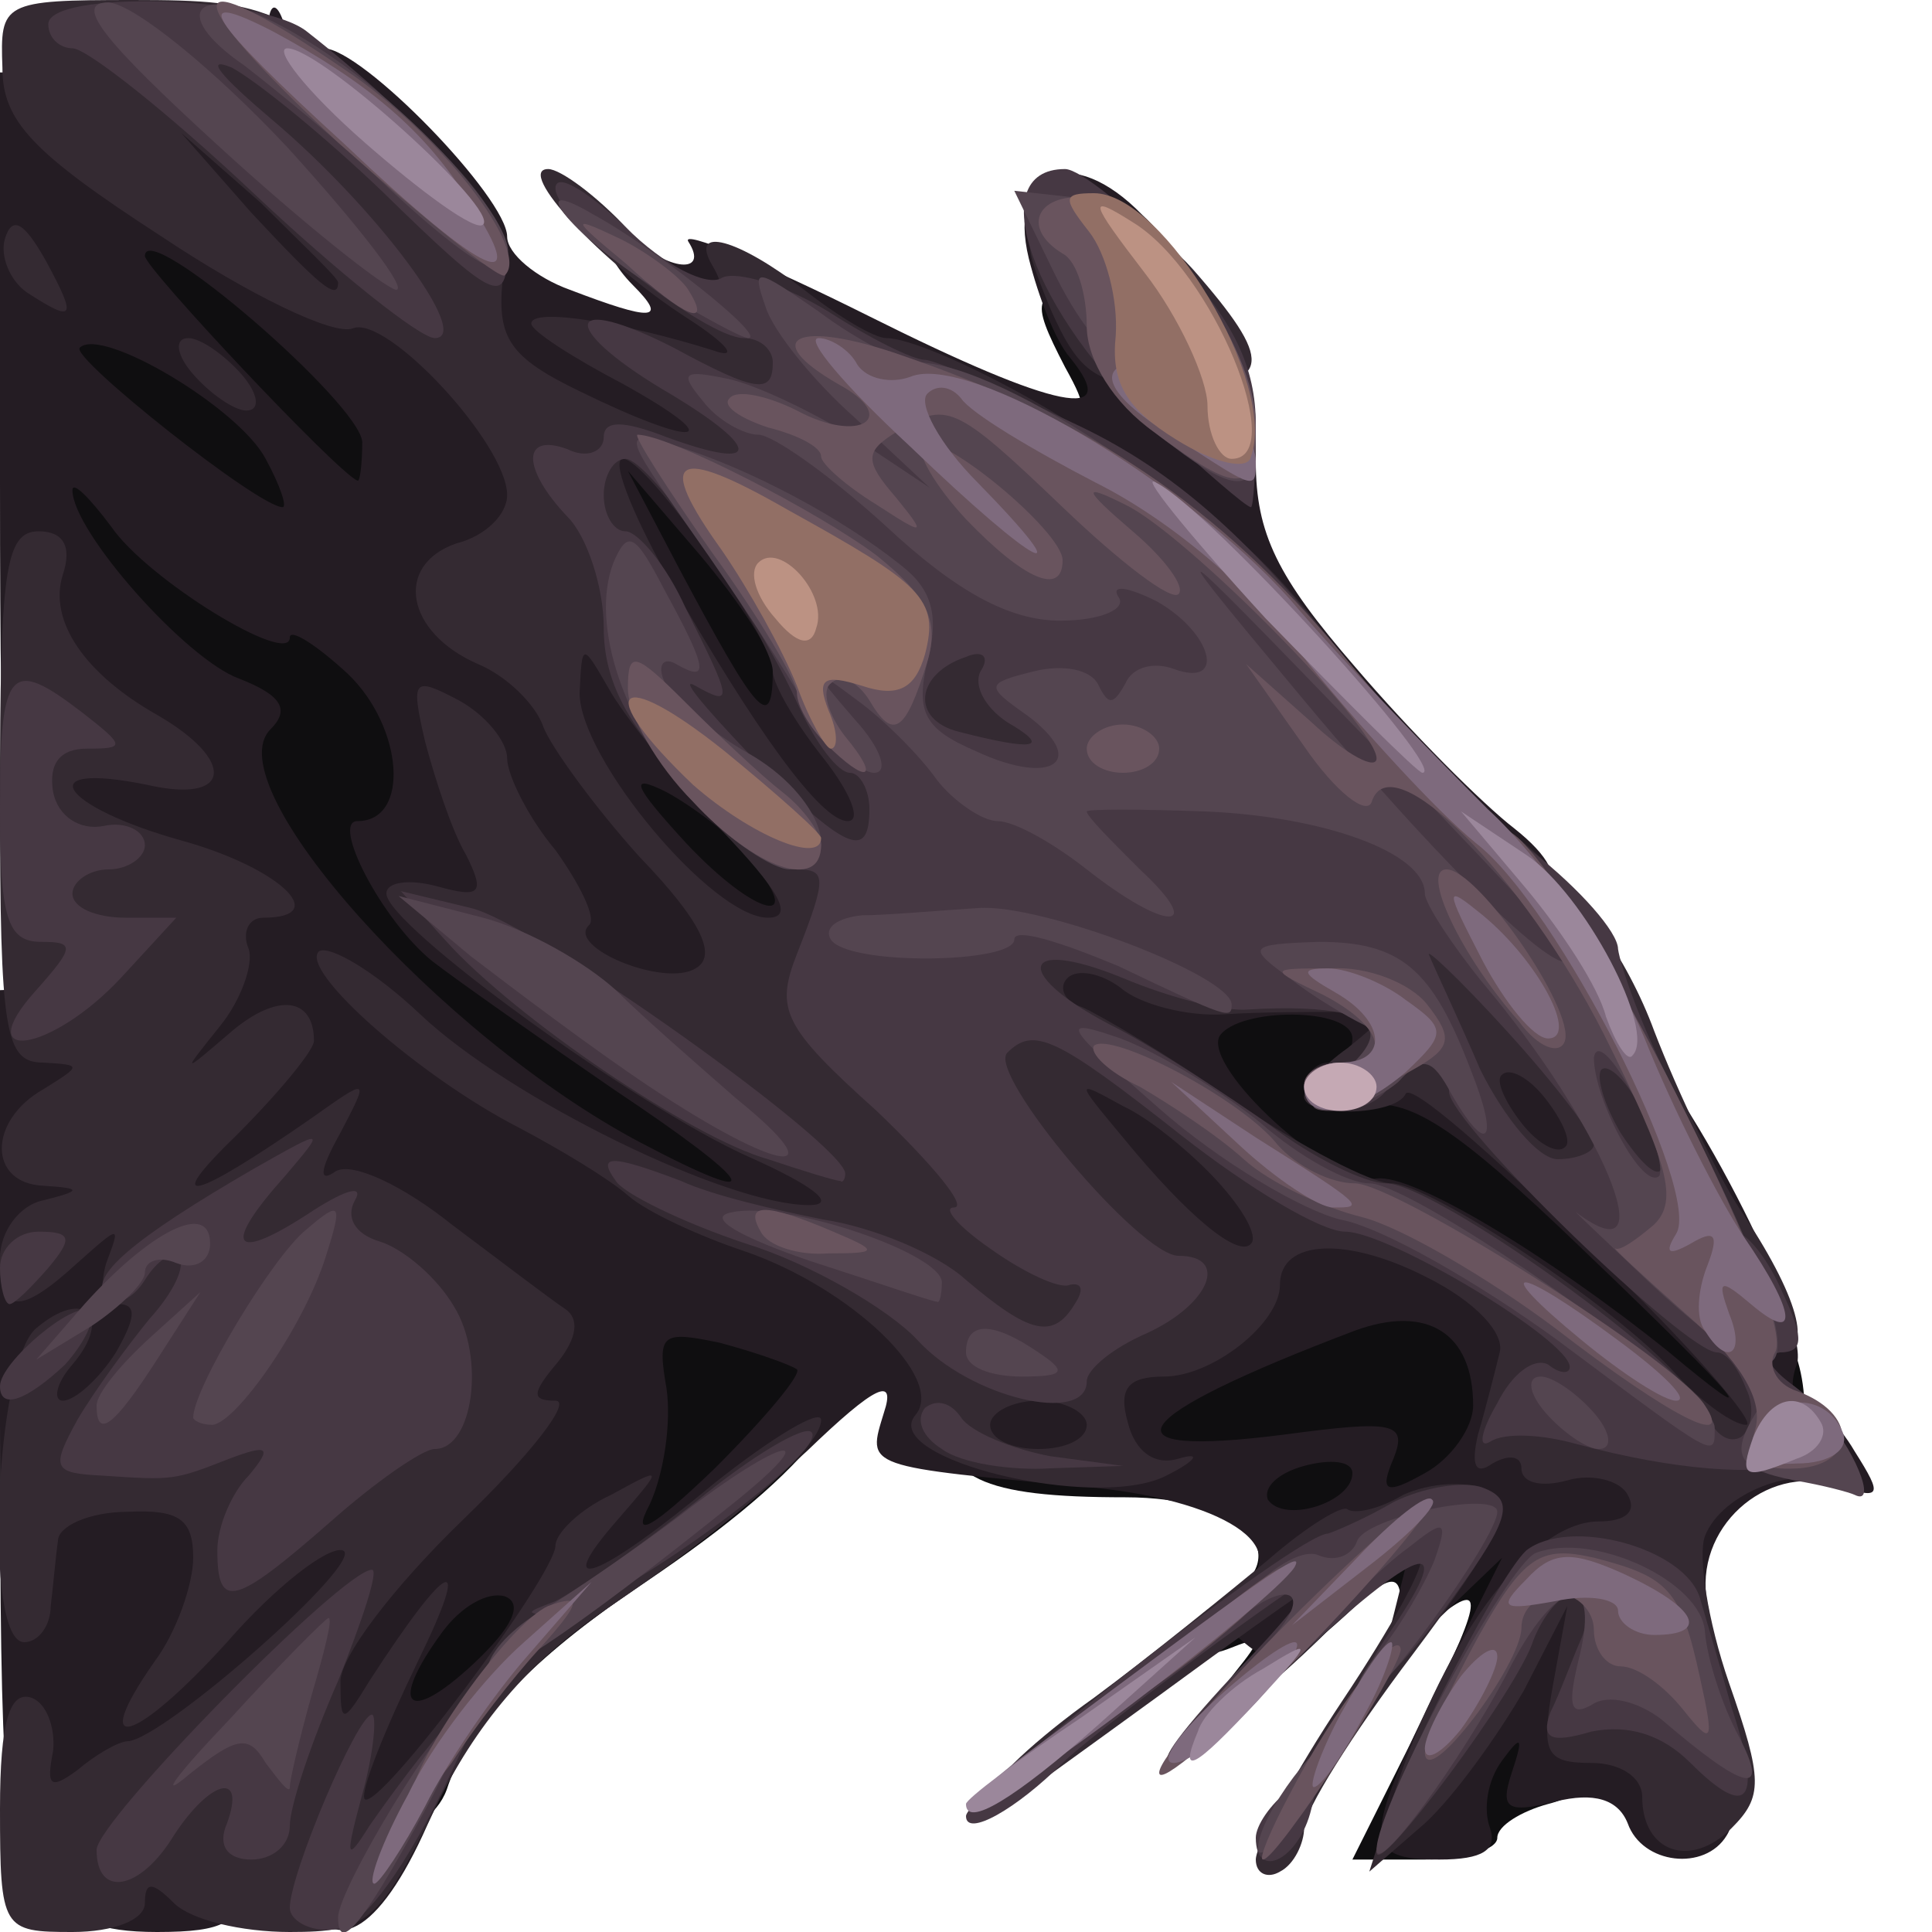 <?xml version="1.0" encoding="utf-8"?>
<!DOCTYPE svg PUBLIC "-//W3C//DTD SVG 1.0//EN" "http://www.w3.org/TR/2001/REC-SVG-20010904/DTD/svg10.dtd">
<svg version="1.0" xmlns="http://www.w3.org/2000/svg" width="40px" height="40px" viewBox="0 0 40 40" preserveAspectRatio="xMidYMid meet">
 <g fill="#0f0e10">
  <path d="M29.25 36 c1.45 -2.85 1.55 -3.35 0.50 -2.50 -0.60 0.50 -0.75 0.45 -0.75 -0.30 0 -0.75 -0.30 -0.60 -1.65 0.70 -1.75 1.70 -2.95 2.20 -1.80 0.75 0.60 -0.75 0.60 -0.80 -0.15 -0.50 -1.15 0.40 -1.15 -0.45 -0.05 -1.05 1.55 -0.90 0.40 -2.10 -2.05 -2.10 -3 0 -3.80 -0.40 -3.80 -1.80 0 -0.95 0.25 -1.20 1.25 -1.20 1.30 0 5.25 -1.50 5.25 -2.05 0 -0.15 -0.55 -0.75 -1.25 -1.35 -0.70 -0.60 -1.25 -1.30 -1.25 -1.60 0 -0.25 -0.55 -0.50 -1.25 -0.50 -1.10 0 -1.25 -0.20 -1.25 -1.80 l0 -1.85 2.65 0.35 c1.40 0.15 3.35 0.30 4.25 0.30 1.10 0 1.60 0.25 1.60 0.75 0 0.40 0.30 0.75 0.65 0.75 0.35 0 2.10 1.40 3.85 3.15 2.55 2.40 3.25 3.45 3.35 4.75 0.10 1.45 -0.05 1.60 -1.40 1.60 -0.80 0 -2.05 -0.40 -2.80 -0.85 l-1.30 -0.85 0.30 1.70 c1.05 6 1.05 6.55 -0.10 6.85 -0.55 0.15 -1.05 0.45 -1.05 0.70 0 0.25 -0.70 0.45 -1.50 0.45 l-1.50 0 1.25 -2.50z"/>
  <path d="M6.30 36.25 c-0.20 -1.05 -0.65 -1.75 -1.05 -1.75 -0.50 0 -0.75 -0.55 -0.75 -1.80 l0 -1.80 3.45 0.35 c3.40 0.35 3.40 0.35 3.75 -1 0.20 -0.85 0.10 -1.55 -0.45 -2.05 -0.40 -0.45 -0.75 -1.40 -0.75 -2.20 0 -1.05 -0.50 -1.80 -2 -3 -1.95 -1.55 -5 -5.45 -5 -6.40 0 -0.25 -0.80 -1.35 -1.75 -2.40 -1.65 -1.80 -1.75 -2.10 -1.75 -5.30 0 -2.70 0.15 -3.40 0.75 -3.40 0.40 0 0.75 -0.45 0.75 -1 0 -1.60 2.65 -1.30 5.25 0.60 2.05 1.55 2.20 1.80 2.25 4.05 0 1.45 -0.20 2.35 -0.60 2.35 -0.30 0 -0.05 0.55 0.60 1.25 0.90 0.95 1.10 1.60 0.90 3.15 -0.25 1.80 -0.15 2 2.30 3.80 1.40 1.05 3.05 2.15 3.70 2.45 0.65 0.30 1.10 0.95 1.10 1.70 0 0.60 0.25 1.15 0.50 1.15 0.30 0 0.50 0.85 0.50 1.90 0 2.05 -1.30 3.65 -5 6.10 -2.10 1.45 -3.35 2.80 -3.75 4.05 -0.20 0.55 -0.80 0.95 -1.50 0.95 -0.90 0 -1.20 -0.35 -1.45 -1.75z"/>
  <path d="M12.85 19.10 c-1.50 -1.60 -1.90 -4.40 -0.60 -4.70 0.65 -0.15 0.65 -0.30 0 -1.60 -0.40 -0.75 -0.75 -2.05 -0.75 -2.85 0 -1.30 0.15 -1.45 1.70 -1.45 1.40 0 2 0.35 3 1.65 0.75 0.95 1.30 2.05 1.30 2.45 0 0.45 0.35 1.05 0.75 1.40 0.40 0.35 0.75 1.40 0.75 2.30 0 1.20 -0.25 1.70 -0.75 1.70 -0.45 0 -0.75 0.45 -0.75 1.25 0 1.10 -0.20 1.25 -1.65 1.25 -1.15 0 -2.05 -0.40 -3 -1.40z"/>
  <path d="M22.75 11.10 c-0.50 -0.35 -1.75 -2.40 -1.75 -2.85 0 -0.10 0.35 -0.10 0.80 0.10 0.70 0.25 0.75 0.15 0.25 -0.75 -0.75 -1.45 -0.70 -1.60 0.70 -1.60 0.75 0 1.25 0.30 1.25 0.70 0 0.35 0.45 0.80 1 0.95 0.75 0.20 1 0.70 1 2.05 0 1.65 -0.15 1.80 -1.35 1.80 -0.80 0 -1.60 -0.20 -1.90 -0.40z"/>
 </g>
 <g fill="#241c23">
  <path d="M1.50 39.25 c0 -0.40 -0.35 -0.75 -0.75 -0.75 -0.65 0 -0.75 -1.35 -0.75 -9 l0 -9 1.40 -0.05 c0.75 0 1.05 -0.15 0.75 -0.30 -0.35 -0.10 -0.65 -0.55 -0.65 -0.95 0 -0.40 -0.35 -0.70 -0.75 -0.70 -0.65 0 -0.75 -1.30 -0.75 -8.50 l0 -8.50 2.75 0 c2.25 0 2.75 -0.15 2.80 -0.85 0 -0.55 0.15 -0.65 0.30 -0.25 0.10 0.30 0.50 0.60 0.85 0.60 0.80 0 3.80 3.10 3.80 3.90 0 0.35 0.60 0.85 1.30 1.10 1.70 0.65 2.05 0.65 1.30 -0.10 -0.35 -0.35 -0.60 -0.80 -0.60 -1.10 0 -0.30 0.25 -0.25 0.60 0.10 0.70 0.70 1.60 0.80 1.15 0.10 -0.15 -0.25 1.55 0.45 3.75 1.55 3.90 1.95 5.25 2.20 4.15 0.85 -0.30 -0.35 -0.65 -1.25 -0.85 -2.05 -0.45 -1.85 0.90 -2.40 2.35 -0.90 0.60 0.55 0.80 1.05 0.45 1.05 -1 0 -0.65 0.80 0.65 1.50 1 0.55 1.25 1.05 1.25 2.55 0 1.50 0.45 2.40 2.05 4.25 1.15 1.35 2.65 2.85 3.30 3.35 1.45 1.15 0.90 1.80 -1.60 1.90 -0.85 0.05 -1.10 0.15 -0.60 0.30 0.45 0.10 0.85 0.45 0.85 0.70 0 0.25 0.60 0.45 1.40 0.45 0.75 0 1.70 0.30 2.10 0.65 1.30 1 4 6.25 3.70 7.10 -0.15 0.40 -0.10 0.75 0.15 0.75 0.20 0 0.70 0.45 1.05 1.05 0.60 0.95 0.55 1 -0.40 0.70 -1.45 -0.45 -2.95 0.90 -2.65 2.45 0.20 0.85 0 1.25 -0.70 1.45 -0.70 0.20 -0.75 0.25 -0.10 0.30 0.85 0.05 1.70 2.25 1.20 3.05 -0.45 0.75 -1.75 0.60 -2.05 -0.25 -0.20 -0.50 -0.70 -0.65 -1.50 -0.45 -1 0.25 -1.15 0.15 -0.90 -0.60 0.25 -0.75 0.20 -0.80 -0.20 -0.25 -0.30 0.40 -0.40 1 -0.25 1.40 0.15 0.45 -0.15 0.65 -1.05 0.65 -1.60 0 -1.60 -0.40 0 -3.65 l1.30 -2.60 -1.25 1.20 -1.30 1.15 0.30 -1.15 0.30 -1.20 -1.30 1.20 c-1.10 1 -1.45 1.10 -2.10 0.55 -0.60 -0.50 -0.65 -0.75 -0.20 -1.05 1.35 -0.80 0 -1.85 -2.90 -2.15 -4.80 -0.45 -4.70 -0.40 -4.35 -1.55 0.25 -0.75 -0.15 -0.60 -1.60 0.80 -1.10 1 -2.75 2.30 -3.70 2.95 -2.30 1.60 -3.15 2.55 -4.25 5 -1 2.15 -2 2.60 -2.50 1 -0.15 -0.55 -0.55 -1 -0.80 -1 -0.25 0 -0.45 0.45 -0.45 1 0 0.80 -0.35 1 -1.75 1 -1.20 0 -1.75 -0.25 -1.75 -0.75z m8.95 -6.20 c-0.35 -0.10 -0.90 0.20 -1.30 0.75 -1.10 1.50 -0.75 1.95 0.65 0.65 0.80 -0.75 1.05 -1.25 0.65 -1.40z m6.05 -4.70 c-0.15 -0.10 -0.85 -0.35 -1.60 -0.55 -1.20 -0.25 -1.30 -0.20 -1.10 0.95 0.10 0.70 -0.05 1.75 -0.35 2.40 -0.40 0.75 0.05 0.50 1.35 -0.75 1.05 -1.05 1.80 -1.95 1.70 -2.05z m11.50 2.15 c0 -0.25 -0.45 -0.30 -1 -0.15 -0.55 0.15 -0.85 0.45 -0.75 0.70 0.35 0.50 1.75 0.05 1.75 -0.55z m2.50 -1.40 c0 -1.50 -0.95 -2.10 -2.45 -1.55 -4.75 1.80 -5.35 2.65 -1.45 2.15 2.25 -0.30 2.55 -0.25 2.25 0.50 -0.30 0.70 -0.15 0.75 0.65 0.30 0.55 -0.30 1 -0.95 1 -1.40z m-22 0.45 c1.05 -0.85 1.10 -1.05 0.50 -1.80 -1 -1.20 -2.45 -1.85 -3.45 -1.50 -1.15 0.35 -1.75 3.25 -0.70 3.25 0.35 0 0.65 0.25 0.65 0.50 0 0.80 1.65 0.55 3 -0.45z m24.25 -3.70 c-2.65 -2.55 -3.60 -3.15 -4.55 -2.95 -0.70 0.10 -1.20 0 -1.20 -0.35 0 -0.30 0.25 -0.55 0.50 -0.55 0.30 0 0.50 -0.20 0.50 -0.50 0 -0.65 -2.35 -0.65 -2.75 -0.05 -0.35 0.65 2.30 3.10 3.25 2.95 0.75 -0.10 3.50 1.55 6 3.55 2.15 1.80 1.65 1.15 -1.75 -2.10z m-20.05 -3.30 c-1.60 -1.10 -3.30 -2.30 -3.75 -2.65 -1.05 -0.85 -2.10 -2.90 -1.55 -2.90 1.10 0 0.95 -1.95 -0.20 -3.05 -0.65 -0.60 -1.20 -0.95 -1.20 -0.75 0 0.60 -2.95 -1.20 -3.70 -2.30 -0.45 -0.60 -0.80 -0.95 -0.80 -0.75 0 0.85 2.35 3.50 3.45 3.90 0.90 0.35 1.05 0.65 0.65 1.05 -1.15 1.15 3.50 6.35 7.65 8.55 2.75 1.45 2.45 0.90 -0.55 -1.10z m8 -1 l-0.35 -2.95 2.95 -0.40 c2 -0.25 2.95 -0.15 3.10 0.25 0.20 0.65 1.60 0.75 1.60 0.10 0 -0.25 -0.15 -1.10 -0.30 -1.95 -0.25 -1.30 -0.60 -1.55 -1.90 -1.70 -1.20 -0.10 -1.60 -0.40 -1.70 -1.40 -0.20 -1.30 -1.65 -3 -2.60 -3 -0.25 0 -0.50 -0.20 -0.50 -0.50 0 -0.25 -0.55 -0.50 -1.20 -0.50 -0.65 0 -1.30 -0.25 -1.40 -0.55 -0.30 -0.85 -2.30 -0.05 -2.50 0.95 -0.10 0.45 0.10 1.35 0.45 1.90 0.60 0.90 1.05 1.05 2.90 0.80 l2.25 -0.25 0 1.85 c0 1.45 -0.20 1.80 -1 1.80 -0.75 0 -1 0.35 -1 1.25 0 0.80 -0.30 1.25 -0.75 1.25 -0.40 0 -0.75 0.45 -0.75 1 0 0.55 -0.25 1 -0.55 1 -0.30 0 -0.85 0.30 -1.20 0.70 -0.60 0.60 -0.35 0.80 1.50 1.55 1.25 0.45 2.25 1.05 2.25 1.30 0 0.25 0.20 0.45 0.50 0.45 0.30 0 0.35 -1.15 0.20 -2.95z m-5.20 -3.80 c-0.35 -0.45 -1.15 -1.05 -1.70 -1.35 -0.80 -0.40 -0.70 -0.15 0.40 1.05 1.45 1.55 2.55 1.80 1.30 0.30z m0.50 -3.90 c0 -0.35 -0.70 -1.40 -1.50 -2.35 l-1.50 -1.75 1.05 2 c1.65 3.10 1.95 3.45 1.95 2.10z m-10.50 -4.35 c-0.55 -1.05 -3.40 -2.75 -3.85 -2.30 -0.20 0.20 3.70 3.30 4.20 3.30 0.10 0 -0.05 -0.45 -0.35 -1z m2 -0.35 c-0.05 -0.80 -4.50 -4.65 -4.50 -3.85 0 0.25 4 4.50 4.40 4.65 0.05 0.05 0.10 -0.35 0.10 -0.80z"/>
 </g>
 <g fill="#342a32">
  <path d="M0 37.45 c0 -1.80 0.20 -2.45 0.65 -2.30 0.30 0.10 0.50 0.60 0.45 1.10 -0.15 0.75 -0.05 0.80 0.50 0.40 0.35 -0.30 0.85 -0.60 1.05 -0.60 0.75 -0.05 4.95 -3.75 4.45 -3.95 -0.30 -0.10 -1.40 0.75 -2.40 1.90 -1.90 2.10 -2.90 2.40 -1.50 0.40 0.45 -0.60 0.80 -1.60 0.80 -2.15 0 -0.80 -0.30 -1 -1.35 -0.95 -0.80 0 -1.45 0.30 -1.45 0.60 -0.05 0.35 -0.10 0.95 -0.15 1.35 0 0.40 -0.25 0.75 -0.55 0.75 -0.85 0 -0.60 -5.80 0.25 -6.50 1 -0.85 1.60 -0.25 0.75 0.75 -0.35 0.40 -0.40 0.75 -0.20 0.75 0.25 0 0.75 -0.45 1.10 -1 0.40 -0.70 0.45 -1 0.05 -1 -0.30 0 -0.40 -0.35 -0.25 -0.85 0.30 -0.80 0.30 -0.80 -0.60 0 -1.20 1.10 -1.60 1.05 -1.60 -0.10 0 -0.55 0.40 -1.10 0.90 -1.20 0.80 -0.20 0.80 -0.25 0 -0.30 -1.15 -0.05 -1.15 -1.35 0 -2 0.80 -0.50 0.80 -0.50 0 -0.55 -0.80 0 -0.90 -0.60 -0.90 -5.50 0 -4.65 0.10 -5.50 0.80 -5.50 0.50 0 0.70 0.30 0.50 0.90 -0.30 0.95 0.45 2.05 1.95 2.90 1.65 0.95 1.55 1.85 -0.20 1.45 -2.45 -0.50 -1.80 0.45 0.70 1.15 2 0.55 3.15 1.60 1.70 1.60 -0.30 0 -0.45 0.30 -0.30 0.65 0.10 0.30 -0.15 1.05 -0.60 1.60 -0.80 1 -0.80 1 0.25 0.10 0.95 -0.80 1.70 -0.70 1.70 0.20 0 0.20 -0.75 1.10 -1.60 1.95 -1.60 1.55 -0.90 1.35 1.55 -0.35 1.20 -0.85 1.20 -0.85 0.60 0.30 -0.45 0.80 -0.45 1.05 -0.10 0.80 0.35 -0.20 1.40 0.30 2.40 1.10 1 0.75 2.05 1.55 2.35 1.75 0.30 0.20 0.25 0.60 -0.15 1.10 -0.55 0.65 -0.55 0.80 -0.05 0.80 0.35 0 -0.50 1.10 -1.90 2.45 -1.45 1.40 -2.60 2.90 -2.55 3.40 0 0.85 0.05 0.85 0.60 -0.05 1.65 -2.55 2.15 -2.75 1 -0.40 -0.70 1.45 -1.20 2.70 -1.10 2.85 0.30 0.25 3.95 -4.65 3.95 -5.25 0 -0.25 0.50 -0.75 1.15 -1.05 1.10 -0.60 1.10 -0.60 0.15 0.50 -1.45 1.65 -0.40 1.25 2 -0.75 1.20 -0.95 2.20 -1.55 2.20 -1.30 0 0.55 -1.75 2.10 -4.50 3.95 -1.55 1.05 -2.65 2.35 -3.50 4.10 -1.15 2.35 -1.40 2.55 -3 2.55 -1 0 -2.05 -0.25 -2.40 -0.60 -0.45 -0.45 -0.60 -0.45 -0.60 0 0 0.35 -0.65 0.60 -1.50 0.60 -1.45 0 -1.50 -0.05 -1.50 -2.55z m7.50 -9.45 c0 -0.25 -0.45 -0.50 -1 -0.50 -0.55 0 -1 0.25 -1 0.50 0 0.30 0.45 0.50 1 0.50 0.55 0 1 -0.20 1 -0.50z"/>
  <path d="M26 38.50 c0 -0.30 0.80 -1.80 1.80 -3.30 1 -1.50 1.75 -2.85 1.60 -2.95 -0.10 -0.15 -1 0.55 -1.90 1.50 -0.95 0.95 -1.90 1.75 -2.20 1.75 -0.25 0 0.15 -0.70 1 -1.55 1.35 -1.50 1.30 -1.45 -1.20 0.35 -1.50 1.10 -3.10 2.25 -3.65 2.65 -0.50 0.35 -0.95 0.45 -0.95 0.20 0 -0.25 0.95 -1.15 2.15 -2 1.15 -0.85 2.75 -2.15 3.60 -2.85 0.80 -0.70 1.55 -1.15 1.65 -1.05 0.15 0.10 0.65 0 1.15 -0.30 0.55 -0.25 1.30 -0.30 1.70 -0.10 0.60 0.35 0.30 1 -1.50 3.40 -1.25 1.65 -2.25 3.25 -2.25 3.60 0 0.30 -0.20 0.75 -0.50 0.90 -0.25 0.15 -0.50 0.05 -0.50 -0.25z"/>
  <path d="M28.75 37.50 c1.05 -3.45 2.90 -6 4.35 -6 0.55 0 0.80 -0.20 0.60 -0.55 -0.15 -0.30 -0.75 -0.45 -1.25 -0.30 -0.55 0.15 -0.95 0.05 -0.95 -0.25 0 -0.25 -0.25 -0.30 -0.60 -0.10 -0.35 0.25 -0.45 0.05 -0.30 -0.60 0.15 -0.50 0.35 -1.30 0.45 -1.70 0.10 -0.40 -0.50 -1.05 -1.50 -1.55 -1.65 -0.85 -3.05 -0.80 -3.05 0.15 0 0.80 -1.40 1.90 -2.40 1.90 -0.75 0 -0.95 0.25 -0.75 0.95 0.15 0.60 0.55 0.90 1.05 0.75 0.50 -0.15 0.35 0.05 -0.25 0.35 -1.45 0.75 -5.95 -0.35 -5.20 -1.25 0.65 -0.75 -1.35 -2.65 -3.55 -3.40 -0.90 -0.30 -2 -0.80 -2.40 -1.15 -0.40 -0.35 -1.40 -0.95 -2.25 -1.40 -2.05 -1.05 -4.55 -3.25 -4.15 -3.65 0.20 -0.15 1.15 0.40 2.10 1.30 1.85 1.75 6.35 3.95 8.05 3.95 0.60 0 0.10 -0.40 -1.25 -1 -2.35 -1.05 -7.50 -4.80 -7.50 -5.45 0 -0.25 0.50 -0.30 1.05 -0.15 0.90 0.25 1 0.15 0.60 -0.65 -0.30 -0.50 -0.65 -1.60 -0.85 -2.35 -0.30 -1.30 -0.25 -1.35 0.70 -0.85 0.55 0.30 1 0.85 1 1.20 0 0.35 0.45 1.25 1 1.90 0.50 0.70 0.85 1.40 0.70 1.55 -0.50 0.45 1.55 1.30 2.20 0.90 0.45 -0.25 0.15 -0.95 -1.15 -2.30 -0.95 -1.05 -1.85 -2.30 -2 -2.70 -0.15 -0.45 -0.75 -1.05 -1.35 -1.30 -1.50 -0.65 -1.75 -2.05 -0.45 -2.50 0.60 -0.15 1.05 -0.60 1.05 -1 0 -1.05 -2.50 -3.75 -3.20 -3.45 -0.40 0.15 -2.15 -0.70 -3.95 -1.90 -2.70 -1.75 -3.30 -2.40 -3.30 -3.50 -0.05 -1.35 0 -1.40 2.70 -1.40 2.90 0 3.20 0.15 6.10 2.85 1.30 1.25 1.70 1.95 1.55 3 -0.10 1.15 0.15 1.55 1.60 2.25 2.45 1.20 3.15 1.10 0.90 -0.15 -1.05 -0.55 -1.90 -1.10 -1.90 -1.25 0 -0.35 2 0 3.75 0.55 0.55 0.20 0.35 -0.10 -0.50 -0.65 -1.80 -1.15 -3.60 -3.10 -2.90 -3.10 0.25 0 1 0.55 1.65 1.25 1.15 1.20 2.35 1.75 1.75 0.75 -0.50 -0.85 0.55 -0.55 1.90 0.50 0.70 0.55 1.45 1 1.70 1 0.90 0 4.65 2.05 4.65 2.50 0 0.30 -0.80 0.50 -1.75 0.50 -0.95 0 -1.75 -0.20 -1.75 -0.50 0 -0.25 -0.35 -0.50 -0.75 -0.50 -0.45 0 -0.75 0.45 -0.75 1.25 0 0.70 -0.20 1.25 -0.50 1.25 -0.25 0 -0.50 0.20 -0.50 0.45 0 0.20 1.15 0.30 2.50 0.15 2.05 -0.20 2.50 -0.10 2.50 0.60 0 0.45 0.25 0.80 0.50 0.80 0.30 0 0.50 0.80 0.50 1.75 0 1.65 -0.10 1.75 -1.75 1.75 -1.40 0 -1.75 0.20 -1.75 1 0 0.55 -0.20 1 -0.50 1 -0.25 0 -0.50 0.50 -0.50 1.05 0 0.90 0.10 0.95 0.75 0.45 0.40 -0.35 0.75 -1 0.75 -1.50 0 -1.55 5.35 -2.10 6.75 -0.70 0.45 0.45 0.90 0.70 1.05 0.60 0.10 -0.15 -0.10 -0.55 -0.55 -0.90 -0.40 -0.35 -0.75 -1.05 -0.75 -1.55 0 -0.55 -0.35 -0.95 -0.75 -0.95 -0.40 0 -0.75 -0.35 -0.75 -0.75 0 -0.40 -0.35 -0.75 -0.75 -0.75 -0.50 0 -0.75 -0.55 -0.75 -1.75 0 -2.65 1.45 -2.30 4.05 1 1.20 1.55 3 3.40 4 4.20 1.10 0.90 2.15 2.40 2.70 3.90 0.50 1.30 1.30 2.95 1.75 3.65 1.25 1.85 1.55 3 0.85 3 -0.40 0.05 -0.30 0.25 0.20 0.65 0.85 0.70 1.75 2.60 0.95 2.10 -0.75 -0.45 -2.35 0.15 -2.70 1.05 -0.15 0.40 0.05 1.75 0.50 3.05 0.70 2 0.70 2.35 0.05 3 -0.85 0.85 -1.85 0.50 -1.85 -0.65 0 -0.40 -0.45 -0.70 -1.05 -0.70 -0.95 0 -1.05 -0.20 -0.80 -1.60 l0.30 -1.65 -0.90 1.75 c-0.55 0.95 -1.45 2.20 -2.05 2.75 l-1.15 1 0.40 -1.25z m-6.25 -8 c0 -0.25 -0.45 -0.50 -1 -0.50 -0.55 0 -1 0.25 -1 0.50 0 0.30 0.45 0.50 1 0.50 0.55 0 1 -0.20 1 -0.50z m10.45 -3.60 c-2.05 -2 -3.75 -3.50 -3.85 -3.25 -0.20 0.45 -2.10 0.50 -2.10 0.05 0 -0.20 0.40 -0.65 0.90 -1 0.80 -0.65 0.80 -0.65 -0.15 -0.75 -0.55 0 -1.65 0 -2.40 0.05 -0.75 0.05 -1.75 -0.20 -2.15 -0.55 -0.40 -0.30 -0.90 -0.40 -1.10 -0.20 -0.20 0.20 -0.05 0.50 0.30 0.60 0.35 0.15 1.80 1 3.15 1.95 1.40 0.95 2.85 1.70 3.25 1.70 0.80 0 4.65 2.55 5.90 3.95 0.55 0.60 1.20 1.05 1.45 1.05 0.25 0 -1.15 -1.65 -3.20 -3.60z m-7.75 -1.45 c-0.50 -0.55 -1.40 -1.30 -1.95 -1.55 -1 -0.55 -1 -0.55 0 0.65 1.35 1.65 2.40 2.50 2.65 2.20 0.15 -0.15 -0.15 -0.70 -0.70 -1.30z m6.80 -1.70 c-0.35 -0.45 -0.75 -0.65 -0.90 -0.50 -0.15 0.10 0.05 0.55 0.40 1 0.35 0.45 0.75 0.65 0.90 0.50 0.15 -0.10 -0.05 -0.55 -0.40 -1z m-17.10 -5.60 c-0.95 -1.05 -2 -2.35 -2.30 -2.90 -0.55 -0.95 -0.55 -0.95 -0.60 0.10 0 1.35 2.75 4.65 3.90 4.65 0.55 0 0.25 -0.55 -1 -1.85z m2.15 -1.45 c-0.60 -0.75 -1.05 -1.55 -1.05 -1.80 0 -0.70 -2.60 -4.40 -3.10 -4.40 -0.25 0 0.15 1.05 0.90 2.40 1.85 3.25 3.20 5.10 3.75 5.10 0.30 0 0.05 -0.60 -0.50 -1.30z m-10.05 -9.85 c0 -0.10 -0.75 -0.80 -1.60 -1.65 l-1.65 -1.45 1.45 1.65 c1.40 1.50 1.80 1.85 1.80 1.45z"/>
  <path d="M4 7.75 c-0.35 -0.40 -0.40 -0.75 -0.10 -0.75 0.25 0 0.75 0.35 1.10 0.75 0.35 0.40 0.40 0.75 0.10 0.75 -0.25 0 -0.75 -0.35 -1.10 -0.75z"/>
  <path d="M21.75 6.40 c-0.65 -1.60 -0.65 -1.65 0.65 -1.80 0.95 -0.15 1.65 0.20 2.45 1.15 1.55 1.80 1.45 2.25 -0.60 2.25 -1.55 0 -1.90 -0.25 -2.50 -1.60z"/>
  <path d="M0.55 6.05 c-0.35 -0.25 -0.55 -0.75 -0.45 -1.10 0.15 -0.50 0.40 -0.35 0.85 0.45 0.65 1.20 0.60 1.30 -0.40 0.65z"/>
 </g>
 <g fill="#463843">
  <path d="M6 39.50 c0 -0.70 1.40 -4 1.70 -4 0.10 0 0.05 0.75 -0.20 1.65 -0.35 1.30 -0.35 1.45 0.15 0.65 0.35 -0.50 1.10 -1.55 1.75 -2.25 1 -1.20 1 -1.05 -0.25 1.55 -0.90 1.80 -1.70 2.85 -2.25 2.85 -0.50 0.05 -0.90 -0.20 -0.90 -0.45z"/>
  <path d="M2 38.30 c0 -0.60 5.10 -5.80 5.70 -5.80 0.15 0 -0.20 1.05 -0.70 2.30 -0.55 1.25 -1 2.60 -1 3 0 0.40 -0.35 0.70 -0.80 0.70 -0.50 0 -0.70 -0.30 -0.50 -0.75 0.40 -1.10 -0.35 -0.90 -1.10 0.25 -0.70 1.15 -1.60 1.30 -1.60 0.30z"/>
  <path d="M26 38.05 c0 -0.25 0.30 -0.70 0.70 -1 0.60 -0.50 0.65 -0.40 0.45 0.40 -0.25 1.05 -1.15 1.50 -1.15 0.60z"/>
  <path d="M28.50 38.35 c0 -0.80 2.45 -5.65 3.10 -6.25 0.90 -0.70 3.30 -0.05 3.60 1 0.10 0.35 0.40 1.35 0.65 2.25 0.65 1.95 0.35 2.35 -0.85 1.15 -0.60 -0.60 -1.30 -0.80 -2.05 -0.65 -0.85 0.25 -1.05 0.15 -0.85 -0.40 0.20 -0.40 0.45 -1.10 0.65 -1.55 0.20 -0.50 0.15 -0.90 -0.15 -0.90 -0.30 0 -0.65 0.45 -0.85 0.95 -0.30 1 -3.25 4.95 -3.25 4.40z"/>
  <path d="M20 37.60 c0 -0.45 6.85 -5.85 7.50 -5.85 0.15 -0.05 0.75 -0.30 1.35 -0.65 0.60 -0.30 1.45 -0.45 1.85 -0.30 0.65 0.25 0.60 0.60 -0.60 2.25 -0.75 1.05 -1.55 1.95 -1.75 1.95 -0.25 0 -0.05 -0.50 0.35 -1.10 1.50 -2.15 0.80 -2 -1.70 0.30 -3.05 2.85 -3.90 3.05 -1.25 0.25 1.10 -1.15 1.65 -1.90 1.25 -1.70 -0.70 0.40 -4.45 3.20 -5 3.75 -0.95 0.95 -2 1.55 -2 1.10z"/>
  <path d="M11.50 33.15 c0.40 -0.20 1.70 -1.10 2.90 -2.05 1.15 -0.95 2.25 -1.60 2.40 -1.45 0.40 0.40 -4.40 3.85 -5.30 3.80 -0.65 -0.05 -0.65 -0.05 0 -0.30z"/>
  <path d="M4.50 32.10 c0 -0.50 0.30 -1.20 0.65 -1.55 0.50 -0.60 0.40 -0.65 -0.40 -0.35 -1.15 0.45 -1.15 0.45 -2.65 0.35 -1 -0.05 -1.05 -0.15 -0.50 -1.15 0.35 -0.60 1.05 -1.55 1.50 -2.10 0.50 -0.55 0.75 -1.10 0.60 -1.25 -0.15 -0.15 -0.45 0.05 -0.70 0.45 -0.25 0.40 -0.60 0.55 -0.80 0.35 -0.40 -0.40 0.55 -1.20 3.05 -2.65 1.50 -0.85 1.50 -0.85 0.65 0.15 -1.30 1.45 -1.10 1.80 0.45 0.80 0.75 -0.50 1.20 -0.65 1 -0.30 -0.20 0.35 0 0.70 0.50 0.85 0.50 0.15 1.20 0.75 1.55 1.35 0.65 1.05 0.40 2.95 -0.40 2.95 -0.25 0 -1.25 0.70 -2.15 1.50 -2 1.75 -2.35 1.85 -2.35 0.60z"/>
  <path d="M19.50 30 c-0.40 -0.25 -0.55 -0.60 -0.35 -0.85 0.25 -0.20 0.55 -0.10 0.75 0.20 0.20 0.30 1.05 0.65 1.85 0.80 l1.50 0.20 -1.50 0.05 c-0.80 0.05 -1.85 -0.10 -2.25 -0.40z"/>
  <path d="M32.65 29.90 c-0.70 -0.20 -1.50 -0.25 -1.80 -0.05 -0.25 0.15 -0.20 -0.20 0.15 -0.80 0.30 -0.60 0.75 -0.95 1.05 -0.80 0.25 0.20 0.45 0.20 0.45 0.05 0 -0.55 -3.75 -2.80 -4.65 -2.80 -0.50 0 -2 -0.90 -3.40 -2 -2.60 -2.05 -3.05 -2.25 -3.60 -1.70 -0.40 0.45 2.75 4.20 3.55 4.20 1.05 0 0.65 1 -0.65 1.60 -0.70 0.30 -1.25 0.75 -1.25 1 0 0.90 -2.40 0.35 -3.50 -0.85 -0.60 -0.65 -2.25 -1.60 -3.55 -2 -1.35 -0.45 -2.55 -1.05 -2.70 -1.30 -0.40 -0.55 -0.10 -0.55 1.35 0 0.65 0.30 1.95 0.60 2.95 0.80 1 0.15 2.35 0.70 2.95 1.25 1.30 1.10 1.80 1.25 2.25 0.50 0.20 -0.30 0.15 -0.45 -0.10 -0.40 -0.20 0.10 -0.95 -0.25 -1.65 -0.75 -0.65 -0.45 -1 -0.85 -0.75 -0.85 0.30 0 -0.45 -0.90 -1.60 -2 -1.95 -1.75 -2.10 -2.10 -1.65 -3.25 0.65 -1.65 0.60 -1.75 -0.05 -1.75 -0.35 0 -1.35 -0.80 -2.25 -1.75 -1.20 -1.20 -1.70 -2.15 -1.70 -3.25 0 -0.85 -0.35 -1.90 -0.75 -2.30 -0.95 -1 -0.95 -1.75 0 -1.40 0.40 0.20 0.75 0.05 0.75 -0.25 0 -0.35 0.40 -0.35 1.30 0 2.05 0.75 1.95 0.20 -0.10 -1 -2.15 -1.30 -2 -2 0.25 -0.85 1.75 0.95 2.05 0.95 2.05 0.30 0 -0.25 -0.25 -0.50 -0.60 -0.50 -0.80 0 -3.90 -2.45 -3.90 -3.10 0 -0.35 0.65 0.05 1.45 0.80 0.80 0.80 1.70 1.25 2 1.05 0.30 -0.15 1.30 0.15 2.20 0.70 0.85 0.55 1.75 1 2 1 0.20 0 1.60 0.60 3.05 1.30 1.95 0.90 3.45 2.20 5.25 4.40 1.40 1.70 3.30 3.75 4.30 4.50 0.95 0.75 1.75 1.65 1.75 2 0.05 0.35 0.45 1.50 1 2.60 0.55 1.10 0.95 2.30 1 2.65 0 0.30 0.20 0.60 0.40 0.60 0.25 0 0.70 0.55 1 1.25 0.45 0.95 0.45 1.25 -0.05 1.25 -0.35 0.05 -0.25 0.30 0.30 0.70 2.10 1.60 -0.40 2.30 -4.50 1.20z m3.50 -1.15 c-0.15 -0.40 -0.40 -0.75 -0.60 -0.75 -0.65 0 -5.55 -4.75 -5.55 -5.40 0 -0.70 -0.80 -0.80 -1.25 -0.10 -0.15 0.30 -0.65 0.50 -1.05 0.50 -0.40 0 -0.70 -0.20 -0.70 -0.50 0 -0.25 0.35 -0.50 0.75 -0.50 0.40 0 0.75 -0.20 0.75 -0.50 0 -0.50 -1 -0.70 -2.65 -0.60 -0.50 0.05 -1.65 -0.25 -2.60 -0.65 -2.20 -0.90 -2.30 -0.05 -0.10 1.05 0.85 0.45 2.30 1.40 3.15 2 0.85 0.65 1.95 1.20 2.40 1.20 1 0 6.25 3.75 6.65 4.80 0.15 0.40 0.45 0.60 0.70 0.45 0.20 -0.15 0.30 -0.60 0.10 -1z m-2.15 -5.75 c-0.30 -0.60 -0.70 -1 -0.85 -0.85 -0.10 0.15 0.05 0.70 0.40 1.30 0.85 1.30 1.20 0.95 0.45 -0.45z m-1 0.70 c0 -0.20 -0.80 -1.25 -1.80 -2.35 -1 -1.10 -1.75 -1.80 -1.60 -1.55 0.10 0.25 0.60 1.30 1.05 2.35 0.50 1 1.20 1.85 1.60 1.85 0.40 0 0.75 -0.15 0.75 -0.30z m-15 -6.95 c0 -0.40 -0.20 -0.75 -0.40 -0.75 -0.25 0 -0.70 -0.60 -1.05 -1.35 -0.90 -2 -3.10 -5.15 -3.60 -5.15 -0.25 0 -0.45 0.35 -0.45 0.75 0 0.40 0.20 0.75 0.45 0.75 0.25 0 0.85 0.70 1.25 1.60 0.95 1.90 1 2.05 0.20 1.60 -0.35 -0.20 0.15 0.40 1.10 1.40 2 2 2.50 2.25 2.50 1.15z m2.85 -1.80 c-0.45 -0.30 -0.70 -0.75 -0.55 -1.05 0.20 -0.30 0.05 -0.45 -0.30 -0.30 -1.05 0.35 -1.15 1.30 -0.15 1.55 1.55 0.40 1.95 0.35 1 -0.20z"/>
  <path d="M0 28.70 c0 -0.50 1.55 -1.80 1.85 -1.55 0.15 0.15 -0.10 0.65 -0.50 1.10 -0.80 0.75 -1.35 0.95 -1.35 0.45z"/>
  <path d="M0 26.25 c0 -0.40 0.35 -0.75 0.80 -0.75 0.70 0 0.70 0.15 0.20 0.75 -0.35 0.40 -0.70 0.75 -0.80 0.75 -0.10 0 -0.20 -0.35 -0.20 -0.75z"/>
  <path d="M15.90 24 c-1.60 -0.45 -5.25 -2.95 -6.65 -4.50 l-0.95 -1.05 1.45 0.35 c1.30 0.30 7.75 4.90 7.75 5.50 0 0.10 -0.05 0.20 -0.10 0.15 -0.10 0 -0.75 -0.20 -1.50 -0.45z"/>
  <path d="M0.75 20.50 c0.80 -0.90 0.80 -1 0.10 -1 -0.70 0 -0.85 -0.50 -0.85 -2.75 0 -2.95 0.20 -3.15 1.70 -2 0.90 0.70 0.90 0.75 0.10 0.75 -0.55 0 -0.80 0.30 -0.70 0.90 0.10 0.50 0.55 0.80 1.05 0.70 0.45 -0.10 0.85 0.10 0.85 0.40 0 0.25 -0.35 0.50 -0.75 0.50 -0.40 0 -0.75 0.25 -0.75 0.50 0 0.30 0.50 0.50 1.10 0.50 l1.05 0 -1.15 1.25 c-1.45 1.55 -3.15 1.80 -1.75 0.25z"/>
  <path d="M23.95 8.85 c-2.55 -2.30 -3.65 -5.35 -1.90 -5.35 0.30 0 1.30 0.80 2.25 1.80 1.25 1.35 1.70 2.30 1.70 3.50 0 0.95 -0.05 1.70 -0.10 1.70 -0.10 0 -0.95 -0.75 -1.95 -1.65z"/>
  <path d="M5.25 4 c-1.75 -1.65 -3.45 -3 -3.75 -3 -0.25 0 -0.50 -0.20 -0.50 -0.50 0 -0.70 4.40 -0.60 5.35 0.15 2.30 1.80 4.15 3.85 4.15 4.55 0 1.15 -0.25 1.05 -2.60 -1.25 -1.15 -1.10 -2.55 -2.25 -3.10 -2.55 -0.60 -0.25 -0.20 0.20 0.80 1.05 2.20 1.85 4.20 4.55 3.40 4.55 -0.30 0 -2 -1.35 -3.75 -3z"/>
 </g>
 <g fill="#544550">
  <path d="M7 39.70 c0 -0.60 2.20 -4.20 2.55 -4.20 0.20 0 -0.20 1 -0.90 2.25 -1.15 2.10 -1.65 2.70 -1.65 1.95z"/>
  <path d="M26.05 38.25 c0 -0.65 1.40 -2.50 1.65 -2.20 0.15 0.10 -0.20 0.75 -0.70 1.45 -0.55 0.70 -1 1.05 -0.95 0.75z"/>
  <path d="M28.50 38.30 c0 -0.90 2.70 -5.90 3.30 -6.15 1.20 -0.45 3.45 0.60 3.50 1.65 0.05 0.55 0.35 1.50 0.70 2.15 0.65 1.25 0.15 1.15 -1.60 -0.35 -0.45 -0.35 -1.10 -0.55 -1.45 -0.30 -0.45 0.25 -0.50 0 -0.25 -1 0.45 -1.85 -0.50 -1.65 -1.50 0.35 -0.95 1.80 -2.70 4.20 -2.70 3.65z"/>
  <path d="M4.75 35.60 c1.05 -1.15 2 -2.10 2.05 -2.10 0.10 0 -0.10 0.75 -0.35 1.60 -0.25 0.90 -0.45 1.75 -0.45 1.90 0 0.15 -0.20 -0.10 -0.50 -0.50 -0.35 -0.60 -0.60 -0.55 -1.60 0.25 -0.65 0.55 -0.25 0 0.85 -1.15z"/>
  <path d="M25.50 35.30 c0 -0.25 0.35 -0.90 0.85 -1.40 0.90 -1 0.25 -1.25 -0.85 -0.25 -0.40 0.30 -0.30 0.10 0.25 -0.55 0.50 -0.60 1.20 -1.05 1.55 -0.90 0.35 0.15 0.70 0 0.80 -0.30 0.20 -0.50 2.90 -1.05 2.90 -0.60 0 0.55 -2.65 4.20 -2.90 3.95 -0.15 -0.15 0.10 -0.65 0.50 -1.10 0.40 -0.50 0.90 -1.35 1.10 -1.85 0.30 -0.85 0.20 -0.85 -0.55 -0.25 -0.50 0.35 -1.50 1.35 -2.25 2.20 -0.75 0.80 -1.35 1.30 -1.40 1.05z"/>
  <path d="M10.10 34.50 c0.10 -0.40 0.65 -0.90 1.20 -1.20 0.50 -0.30 1.75 -1.15 2.75 -1.90 2.20 -1.70 3.10 -1.85 1.10 -0.25 -3.30 2.65 -5.25 3.95 -5.05 3.35z"/>
  <path d="M37.15 30.65 c-1.25 -0.25 -1.35 -0.55 -0.70 -1.55 0.30 -0.55 0.55 -0.50 1.25 0.15 0.65 0.65 1.20 1.95 0.70 1.70 -0.10 -0.05 -0.65 -0.20 -1.25 -0.30z"/>
  <path d="M32 29.25 c-0.35 -0.40 -0.40 -0.75 -0.10 -0.75 0.25 0 0.75 0.35 1.10 0.75 0.35 0.40 0.40 0.75 0.10 0.75 -0.25 0 -0.75 -0.35 -1.10 -0.75z"/>
  <path d="M32.25 27.75 c-1.65 -1.20 -3.65 -2.35 -4.50 -2.50 -0.80 -0.20 -2.50 -1.20 -3.75 -2.30 -2 -1.75 -2.10 -1.90 -0.80 -1.45 0.80 0.30 2.10 1.10 2.90 1.75 0.80 0.70 1.80 1.25 2.25 1.25 0.95 0 7.15 4.35 7.15 5.05 0 0.65 0.10 0.70 -3.25 -1.80z"/>
  <path d="M2 29.10 c0 -0.25 0.50 -0.85 1.10 -1.40 l1.05 -0.95 -0.90 1.40 c-0.90 1.40 -1.25 1.65 -1.25 0.95z"/>
  <path d="M4 29.35 c0 -0.60 1.65 -3.35 2.35 -3.90 0.70 -0.60 0.75 -0.55 0.40 0.55 -0.45 1.45 -1.85 3.45 -2.35 3.50 -0.25 0 -0.40 -0.10 -0.40 -0.15z"/>
  <path d="M20 28 c0 -0.65 0.55 -0.65 1.50 0 0.60 0.40 0.55 0.50 -0.35 0.50 -0.65 0 -1.15 -0.20 -1.15 -0.50z"/>
  <path d="M34.20 26.60 c-1.10 -1.05 -1.80 -1.70 -1.50 -1.45 1.80 1.30 0.45 -1.90 -2 -4.80 -0.65 -0.80 -1.20 -1.65 -1.20 -1.85 0 -0.85 -2.10 -1.60 -4.55 -1.70 -1.35 -0.05 -2.45 -0.05 -2.45 0 0 0.10 0.50 0.60 1.10 1.20 1.40 1.30 0.55 1.30 -1.10 0 -0.70 -0.55 -1.50 -1 -1.85 -1 -0.30 0 -0.90 -0.40 -1.25 -0.85 -0.35 -0.50 -1.10 -1.25 -1.65 -1.65 -1 -0.75 -1 -0.70 -0.05 0.40 0.55 0.60 0.70 1.10 0.40 1.10 -0.30 0 -0.95 -0.60 -1.40 -1.35 -0.45 -0.80 -1.50 -2.40 -2.35 -3.60 -1.50 -2.15 -1.50 -2.15 -0.30 -1.80 1.45 0.45 3.35 1.45 4.60 2.45 0.65 0.50 0.80 1.05 0.55 2 -0.25 1.05 -0.05 1.40 1 1.85 1.60 0.75 2.35 0.20 1.05 -0.75 -0.85 -0.60 -0.85 -0.65 0.15 -0.90 0.60 -0.15 1.20 -0.05 1.35 0.30 0.20 0.40 0.30 0.40 0.55 -0.05 0.15 -0.35 0.60 -0.45 1 -0.30 1.10 0.40 0.80 -0.75 -0.35 -1.40 -0.60 -0.30 -0.95 -0.35 -0.80 -0.10 0.20 0.25 -0.35 0.50 -1.20 0.50 -1.05 0 -2.15 -0.60 -3.60 -1.95 -1.15 -1.05 -2.35 -1.90 -2.65 -1.90 -0.30 0 -0.85 -0.30 -1.15 -0.70 -0.50 -0.60 -0.40 -0.65 0.55 -0.45 0.65 0.15 1.85 0.75 2.65 1.25 l1.50 1 -1.55 -1.45 c-0.85 -0.75 -1.70 -1.80 -1.85 -2.30 -0.30 -0.85 -0.20 -0.80 1.10 0.10 0.80 0.60 1.70 1.05 2 1.05 1.85 0 6.50 3.20 8.80 6 1.35 1.65 2.95 3.35 3.55 3.75 0.60 0.35 2.20 2.95 3.55 5.70 2.80 5.55 2.60 6.65 -0.65 3.65z m-0.40 -3.95 c-0.40 -0.75 -0.75 -1.10 -0.80 -0.75 0 0.85 1 2.75 1.35 2.45 0.10 -0.15 -0.10 -0.90 -0.55 -1.70z m-1.30 -2.85 c0 -0.10 -1.95 -2.20 -4.30 -4.60 -4.15 -4.30 -4.20 -4.30 -1.45 -1 3.10 3.75 5.75 6.30 5.75 5.60z"/>
  <path d="M1.75 27 c1.35 -1.50 2.60 -2.15 2.60 -1.25 0 0.35 -0.30 0.55 -0.70 0.40 -0.35 -0.15 -0.65 -0.05 -0.65 0.20 0 0.20 -0.50 0.70 -1.10 1.10 l-1.15 0.70 1 -1.15z"/>
  <path d="M16.75 26.10 c-1.45 -0.50 -2.15 -0.90 -1.60 -1 1.10 -0.25 4.35 0.85 4.35 1.45 0 0.25 -0.05 0.45 -0.10 0.40 -0.10 0 -1.25 -0.40 -2.65 -0.85z"/>
  <path d="M13.45 22.50 c-1.20 -0.80 -2.85 -2.05 -3.70 -2.70 l-1.50 -1.25 1.75 0.45 c0.95 0.25 2.15 0.95 2.75 1.50 0.55 0.55 1.70 1.55 2.50 2.25 2.10 1.70 0.90 1.55 -1.80 -0.25z"/>
  <path d="M30.05 22.65 c-0.40 -0.75 -0.60 -0.80 -1.10 -0.25 -0.35 0.30 -1 0.60 -1.40 0.60 -0.55 0 -0.50 -0.20 0.25 -0.80 0.55 -0.45 0.75 -0.85 0.40 -1 -0.30 -0.15 -1 -0.55 -1.50 -0.95 -0.90 -0.65 -0.85 -0.70 0.60 -0.75 1.70 0 2.35 0.55 3.15 2.65 0.60 1.50 0.35 1.80 -0.40 0.50z"/>
  <path d="M23.15 20 c-1.20 -0.50 -2.15 -0.80 -2.15 -0.55 0 0.50 -3.45 0.55 -3.80 0 -0.15 -0.25 0.15 -0.45 0.65 -0.50 0.50 0 1.60 -0.10 2.40 -0.15 1.30 -0.10 5.25 1.40 5.25 2 0 0.30 -0.05 0.30 -2.35 -0.80z"/>
  <path d="M14.40 16.65 c-1.45 -1.55 -2.20 -3.70 -1.70 -5 0.30 -0.70 0.45 -0.60 1.05 0.55 0.90 1.65 0.95 1.95 0.25 1.55 -0.25 -0.15 -0.40 0 -0.25 0.35 0.15 0.35 0.95 1.05 1.75 1.50 1.50 0.85 2.05 2.40 0.85 2.40 -0.35 0 -1.25 -0.60 -1.95 -1.35z"/>
  <path d="M24.30 9.25 c-0.95 -0.70 -0.95 -0.75 0.35 -0.75 0.85 0 1.35 0.25 1.35 0.75 0 0.95 -0.45 0.95 -1.70 0z"/>
  <path d="M21.85 5.70 l-0.85 -1.75 1.35 0.15 c1.15 0.10 1.45 0.40 1.55 1.80 0.20 2.20 -0.90 2.10 -2.05 -0.20z"/>
  <path d="M13.70 6.05 c-1.75 -1.05 -3 -2.55 -1.40 -1.60 1.20 0.65 3.55 2.50 3.20 2.55 -0.15 0 -0.95 -0.45 -1.80 -0.95z"/>
  <path d="M4.50 3 c-2.35 -2.15 -3 -2.95 -2.25 -2.95 0.55 0.05 2.20 1.40 3.70 3 1.50 1.65 2.50 2.95 2.25 2.95 -0.25 -0.05 -1.90 -1.35 -3.70 -3z"/>
  <path d="M8 3.85 c-0.95 -0.90 -2.30 -2 -2.95 -2.50 -1.60 -1.10 -0.95 -1.75 0.80 -0.80 2.65 1.40 5.75 5 4.30 4.95 -0.25 0 -1.20 -0.75 -2.15 -1.65z"/>
 </g>
 <g fill="#69545e">
  <path d="M26.70 37.15 c0.90 -1.75 2.25 -3.50 2.30 -3 0 0.40 -2.55 4.35 -2.85 4.35 -0.10 0 0.15 -0.60 0.55 -1.35z"/>
  <path d="M8.50 37.30 c0 -0.85 2.05 -3.70 2.85 -4.05 0.70 -0.25 0.70 -0.10 -0.15 0.85 -0.60 0.65 -1.40 1.70 -1.85 2.40 -0.50 0.65 -0.85 1.05 -0.85 0.80z"/>
  <path d="M24 36.70 c0 -0.60 5.40 -6 5.65 -5.65 0.10 0.10 -1.10 1.55 -2.70 3.20 -1.65 1.60 -2.95 2.75 -2.95 2.45z"/>
  <path d="M29.50 36.30 c0 -0.20 0.50 -1.30 1.10 -2.40 0.95 -1.70 1.30 -1.90 2.40 -1.65 1.55 0.40 1.80 0.65 2.20 2.50 0.30 1.35 0.25 1.40 -0.35 0.65 -0.40 -0.50 -0.95 -0.90 -1.30 -0.90 -0.30 0 -0.55 -0.35 -0.55 -0.75 0 -0.40 -0.35 -0.75 -0.75 -0.75 -0.40 0 -0.75 0.30 -0.75 0.70 0 0.75 -1.95 3.35 -2 2.60z"/>
  <path d="M23 35.35 c0 -0.15 0.95 -1 2.15 -1.90 1.15 -0.95 1.80 -1.30 1.40 -0.80 -0.80 1 -3.55 3.05 -3.55 2.70z"/>
  <path d="M36.35 29.55 c0.15 -0.60 -0.35 -1.40 -1.45 -2.35 -0.90 -0.80 -1.55 -1.40 -1.45 -1.35 0.10 0.05 0.45 -0.20 0.80 -0.50 0.50 -0.50 0.30 -1.25 -1.05 -3.95 -1.65 -3.25 -4.40 -6.05 -4.80 -4.80 -0.10 0.30 -0.75 -0.20 -1.40 -1.15 l-1.20 -1.70 1.35 1.20 c0.75 0.70 1.35 1 1.35 0.75 0 -0.65 -3.95 -4.65 -5.20 -5.25 -0.90 -0.45 -0.90 -0.35 0.15 0.55 0.65 0.55 1.10 1.15 0.95 1.30 -0.15 0.15 -1.20 -0.65 -2.40 -1.80 -2.25 -2.15 -2.40 -2.20 -3.45 -1.55 -0.65 0.40 -0.65 0.60 0 1.35 0.65 0.80 0.60 0.80 -0.40 0.15 -0.65 -0.40 -1.15 -0.85 -1.15 -1 0 -0.20 -0.50 -0.45 -1.10 -0.60 -0.60 -0.20 -0.95 -0.45 -0.80 -0.60 0.15 -0.20 0.80 -0.05 1.40 0.25 1.30 0.70 2.15 0.15 0.85 -0.55 -1.65 -0.95 -0.85 -1.35 1.30 -0.60 3.95 1.35 6.60 3.15 9.10 6.15 1.35 1.65 2.95 3.35 3.55 3.75 1.30 0.85 5.95 9.95 5.45 10.75 -0.15 0.25 0 0.65 0.45 0.80 1.25 0.45 1.25 1.50 0.05 1.60 -0.90 0.05 -1.10 -0.15 -0.90 -0.85z"/>
  <path d="M32.20 27.50 c-1.40 -1.05 -3.20 -2.10 -4 -2.30 -0.80 -0.20 -1.90 -0.70 -2.45 -1.20 -0.55 -0.50 -1.55 -1.15 -2.15 -1.50 -0.65 -0.30 -1.05 -0.70 -0.95 -0.85 0.35 -0.30 3.05 1.10 3.80 2.05 0.40 0.45 1.10 0.80 1.60 0.80 0.85 0 6.70 3.70 7.25 4.60 0.60 0.90 -0.70 0.25 -3.10 -1.60z"/>
  <path d="M15.75 25.50 c-0.35 -0.60 0.10 -0.60 1.50 0 0.95 0.40 0.95 0.45 -0.10 0.45 -0.60 0.05 -1.25 -0.15 -1.40 -0.45z"/>
  <path d="M27 22.45 c0 -0.25 0.35 -0.45 0.75 -0.45 1.10 0 0.90 -0.75 -0.35 -1.40 -1.15 -0.55 -1.15 -0.55 0.15 -0.55 0.75 -0.05 1.65 0.30 2 0.75 0.55 0.70 0.50 0.90 -0.30 1.35 -1.30 0.75 -2.25 0.85 -2.25 0.30z"/>
  <path d="M31.45 21.15 c-1.20 -1.35 -2.05 -3.15 -1.50 -3.15 0.65 0 2.65 2.90 2.45 3.55 -0.10 0.30 -0.55 0.15 -0.95 -0.40z"/>
  <path d="M14.35 16.60 c-0.75 -0.75 -1.35 -1.80 -1.35 -2.35 0 -0.80 0.15 -0.75 1.20 0.30 0.65 0.65 1.55 1.50 2 1.85 0.45 0.35 0.80 0.85 0.80 1.10 0 0.95 -1.35 0.50 -2.65 -0.90z"/>
  <path d="M17.10 15.40 c-0.35 -0.35 -0.60 -0.80 -0.60 -1.05 0 -0.25 -0.80 -1.60 -1.75 -2.90 -0.95 -1.35 -1.65 -2.45 -1.55 -2.45 0.65 0 3.75 1.60 4.95 2.50 1.05 0.85 1.30 1.35 1.05 2.20 -0.45 1.45 -0.70 1.65 -1.20 0.80 -0.25 -0.40 -0.60 -0.55 -0.80 -0.35 -0.20 0.15 -0.05 0.65 0.30 1.10 0.75 0.90 0.45 1 -0.40 0.15z"/>
  <path d="M22.50 15.50 c0 -0.25 0.35 -0.50 0.75 -0.50 0.40 0 0.75 0.25 0.75 0.50 0 0.30 -0.35 0.50 -0.75 0.50 -0.40 0 -0.75 -0.20 -0.75 -0.50z"/>
  <path d="M20 10.75 c-0.65 -0.70 -1.05 -1.40 -0.90 -1.55 0.35 -0.30 2.90 1.80 2.90 2.40 0 0.75 -0.80 0.40 -2 -0.85z"/>
  <path d="M23.90 8.95 c-0.85 -0.60 -1.40 -1.50 -1.40 -2.20 0 -0.65 -0.20 -1.35 -0.50 -1.50 -0.90 -0.55 -0.50 -1.30 0.60 -1.15 1.35 0.20 3.40 3.05 3.40 4.70 0 1.45 -0.35 1.45 -2.10 0.15z"/>
  <path d="M12.95 5.45 c-1.15 -0.95 -1.15 -1 -0.10 -0.50 0.60 0.30 1.25 0.80 1.40 1.05 0.50 0.80 -0.05 0.60 -1.30 -0.55z"/>
  <path d="M7 2.95 c-3.40 -3.15 -3.35 -3.90 0.15 -1.50 1.95 1.30 3.85 3.75 3.30 4.25 -0.10 0.10 -1.65 -1.15 -3.45 -2.75z"/>
 </g>
 <g fill="#7e6a7d">
  <path d="M8.45 37.15 c0.50 -1.05 1.60 -2.45 2.40 -3.15 l1.40 -1.25 -1.30 1.50 c-0.75 0.85 -1.70 2.25 -2.15 3.15 -0.45 0.85 -0.95 1.60 -1.05 1.60 -0.15 0 0.15 -0.85 0.70 -1.85z"/>
  <path d="M21.20 36.35 c4.95 -3.70 5.85 -4.35 5.60 -3.90 -0.50 0.75 -6.15 5.05 -6.65 5 -0.20 0 0.25 -0.50 1.05 -1.10z"/>
  <path d="M27.75 35.50 c0.45 -0.80 0.90 -1.50 1.05 -1.50 0.10 0 -0.10 0.70 -0.55 1.50 -0.45 0.85 -0.90 1.50 -1.05 1.50 -0.10 0 0.10 -0.65 0.55 -1.50z"/>
  <path d="M25.10 35.25 c0.75 -0.70 1.50 -1.25 1.70 -1.25 0.20 0 -0.15 0.55 -0.80 1.25 -0.65 0.70 -1.40 1.25 -1.70 1.25 -0.30 0 0.05 -0.55 0.80 -1.25z"/>
  <path d="M29.50 36.20 c0 -0.25 0.35 -0.95 0.75 -1.50 0.40 -0.50 0.75 -0.70 0.75 -0.40 0 0.25 -0.35 0.95 -0.75 1.50 -0.40 0.50 -0.75 0.70 -0.75 0.40z"/>
  <path d="M33.50 33.35 c0 -0.25 -0.60 -0.35 -1.30 -0.20 -1.10 0.20 -1.20 0.15 -0.60 -0.45 0.55 -0.60 0.95 -0.60 2.05 -0.10 1.50 0.70 1.75 1.25 0.60 1.25 -0.40 0 -0.75 -0.25 -0.75 -0.50z"/>
  <path d="M28.10 32.25 c0.75 -0.80 1.45 -1.35 1.55 -1.20 0.15 0.10 -0.50 0.75 -1.35 1.40 l-1.55 1.20 1.35 -1.40z"/>
  <path d="M36.35 29.70 c0.30 -0.85 1.45 -0.90 1.80 -0.05 0.15 0.35 -0.25 0.65 -0.95 0.65 -0.75 0.05 -1.05 -0.15 -0.85 -0.60z"/>
  <path d="M32.75 27.75 c-1.95 -1.60 -1.40 -1.60 0.75 0 0.95 0.70 1.50 1.25 1.20 1.25 -0.25 0 -1.10 -0.55 -1.95 -1.25z"/>
  <path d="M35.30 27.55 c-0.20 -0.25 -0.15 -0.85 0.05 -1.35 0.25 -0.65 0.15 -0.75 -0.35 -0.45 -0.45 0.25 -0.55 0.20 -0.30 -0.20 0.55 -0.85 -2.45 -6.80 -4.15 -8.10 -0.80 -0.65 -2.35 -2.35 -3.45 -3.70 -1.15 -1.55 -2.90 -3 -4.40 -3.75 -1.35 -0.70 -2.60 -1.45 -2.80 -1.75 -0.20 -0.25 -0.50 -0.30 -0.70 -0.10 -0.20 0.20 0.25 1.05 1.05 1.85 2.20 2.25 1.25 1.80 -1.40 -0.75 -1.35 -1.25 -2.20 -2.25 -1.90 -2.25 0.25 0 0.65 0.25 0.80 0.55 0.20 0.30 0.70 0.40 1.10 0.25 1.20 -0.50 5.65 2.15 7.85 4.60 1.10 1.30 3 3.25 4.10 4.35 1.20 1.10 2.60 3.20 3.25 4.75 0.60 1.50 1.55 3.35 2.05 4.10 1.10 1.60 1.15 2.25 0.15 1.40 -0.65 -0.55 -0.70 -0.50 -0.45 0.20 0.35 0.85 -0.05 1.10 -0.50 0.35z"/>
  <path d="M25.65 23.70 l-1.40 -1.30 1.75 1.15 c2.30 1.45 2.25 1.45 1.60 1.45 -0.30 0 -1.20 -0.60 -1.95 -1.30z"/>
  <path d="M27 22.50 c0 -0.25 0.35 -0.50 0.75 -0.50 1 0 0.95 -0.85 -0.10 -1.45 -0.70 -0.40 -0.75 -0.50 -0.15 -0.50 0.40 0 1.15 0.30 1.60 0.65 0.85 0.60 0.85 0.70 0 1.50 -1.05 0.90 -2.10 1.05 -2.10 0.30z"/>
  <path d="M30.70 19.90 c-0.80 -1.55 -0.80 -1.60 0 -0.95 1.15 0.95 2 2.55 1.35 2.55 -0.30 0 -0.90 -0.75 -1.35 -1.60z"/>
  <path d="M24.40 9.10 c-1.55 -0.90 -1.80 -1.60 -0.70 -1.60 0.80 0 2.30 1.30 2.30 2.05 0 0.60 0 0.60 -1.60 -0.45z"/>
  <path d="M7.15 3 c-2.90 -2.65 -3.25 -3.25 -1.50 -2.35 1.95 1.05 3.15 2.05 4.05 3.50 1.35 2.05 0.35 1.60 -2.55 -1.15z"/>
 </g>
 <g fill="#926f65">
  <path d="M14.35 16.25 c-2.10 -2 -1.60 -2.50 0.65 -0.70 1.10 0.90 2 1.70 2 1.80 0 0.55 -1.45 -0.05 -2.65 -1.10z"/>
  <path d="M16.50 14.20 c-0.30 -0.75 -1 -2 -1.55 -2.80 -1.40 -1.95 -1 -2.20 1.35 -0.85 2.80 1.55 3.15 1.85 2.85 3 -0.20 0.70 -0.55 0.90 -1.30 0.65 -0.80 -0.25 -0.95 -0.15 -0.70 0.50 0.20 0.45 0.20 0.80 0.05 0.80 -0.10 0 -0.45 -0.60 -0.70 -1.30z"/>
  <path d="M24.35 9.10 c-1.05 -0.65 -1.35 -1.20 -1.25 -2.15 0.05 -0.75 -0.20 -1.70 -0.55 -2.15 -0.55 -0.70 -0.55 -0.80 0.10 -0.80 1.45 0 3.80 3.95 3.25 5.45 -0.05 0.30 -0.75 0.15 -1.55 -0.35z"/>
 </g>
 <g fill="#9b879b">
  <path d="M20 37.35 c0 -0.10 1.05 -0.90 2.40 -1.80 l2.35 -1.65 -2 1.80 c-1.75 1.55 -2.75 2.15 -2.75 1.65z"/>
  <path d="M24.80 35.85 c0.10 -0.35 0.70 -0.95 1.35 -1.30 1.05 -0.65 1.05 -0.60 -0.10 0.65 -1.35 1.45 -1.65 1.60 -1.25 0.65z"/>
  <path d="M36.30 29.75 c0.35 -0.85 1 -1 1.40 -0.30 0.15 0.25 -0.05 0.60 -0.50 0.75 -1.10 0.45 -1.20 0.40 -0.90 -0.45z"/>
  <path d="M33.25 21.05 c-0.15 -0.60 -0.90 -1.75 -1.65 -2.65 l-1.35 -1.60 1.35 0.90 c1.20 0.80 2.70 3.65 2.20 4.15 -0.10 0.15 -0.35 -0.25 -0.55 -0.80z"/>
  <path d="M26.20 12.80 c-1.65 -1.80 -2.65 -3.05 -2.25 -2.80 1.15 0.60 6.05 6 5.50 6 -0.10 0 -1.55 -1.45 -3.25 -3.20z"/>
  <path d="M7.55 2.95 c-1.20 -1.05 -1.90 -1.95 -1.60 -1.95 0.70 0 4.40 3.35 4.05 3.65 -0.15 0.15 -1.25 -0.65 -2.45 -1.70z"/>
 </g>
 <g fill="#bc9283">
  <path d="M16.05 12.80 c-0.40 -0.45 -0.55 -0.95 -0.35 -1.15 0.45 -0.45 1.45 0.65 1.20 1.35 -0.10 0.40 -0.40 0.35 -0.85 -0.20z"/>
  <path d="M25 8.40 c0 -0.55 -0.60 -1.85 -1.30 -2.75 -1.15 -1.50 -1.20 -1.65 -0.25 -1.05 1.65 1 3.25 4.90 2.05 4.90 -0.25 0 -0.50 -0.50 -0.50 -1.10z"/>
 </g>
 <g fill="#c5a9b4">
  <path d="M27 22.50 c0 -0.25 0.35 -0.50 0.75 -0.50 0.40 0 0.75 0.25 0.75 0.50 0 0.30 -0.35 0.50 -0.75 0.50 -0.40 0 -0.75 -0.20 -0.75 -0.50z"/>
 </g>
 <g fill="#e7d3ea">
 </g>
</svg>